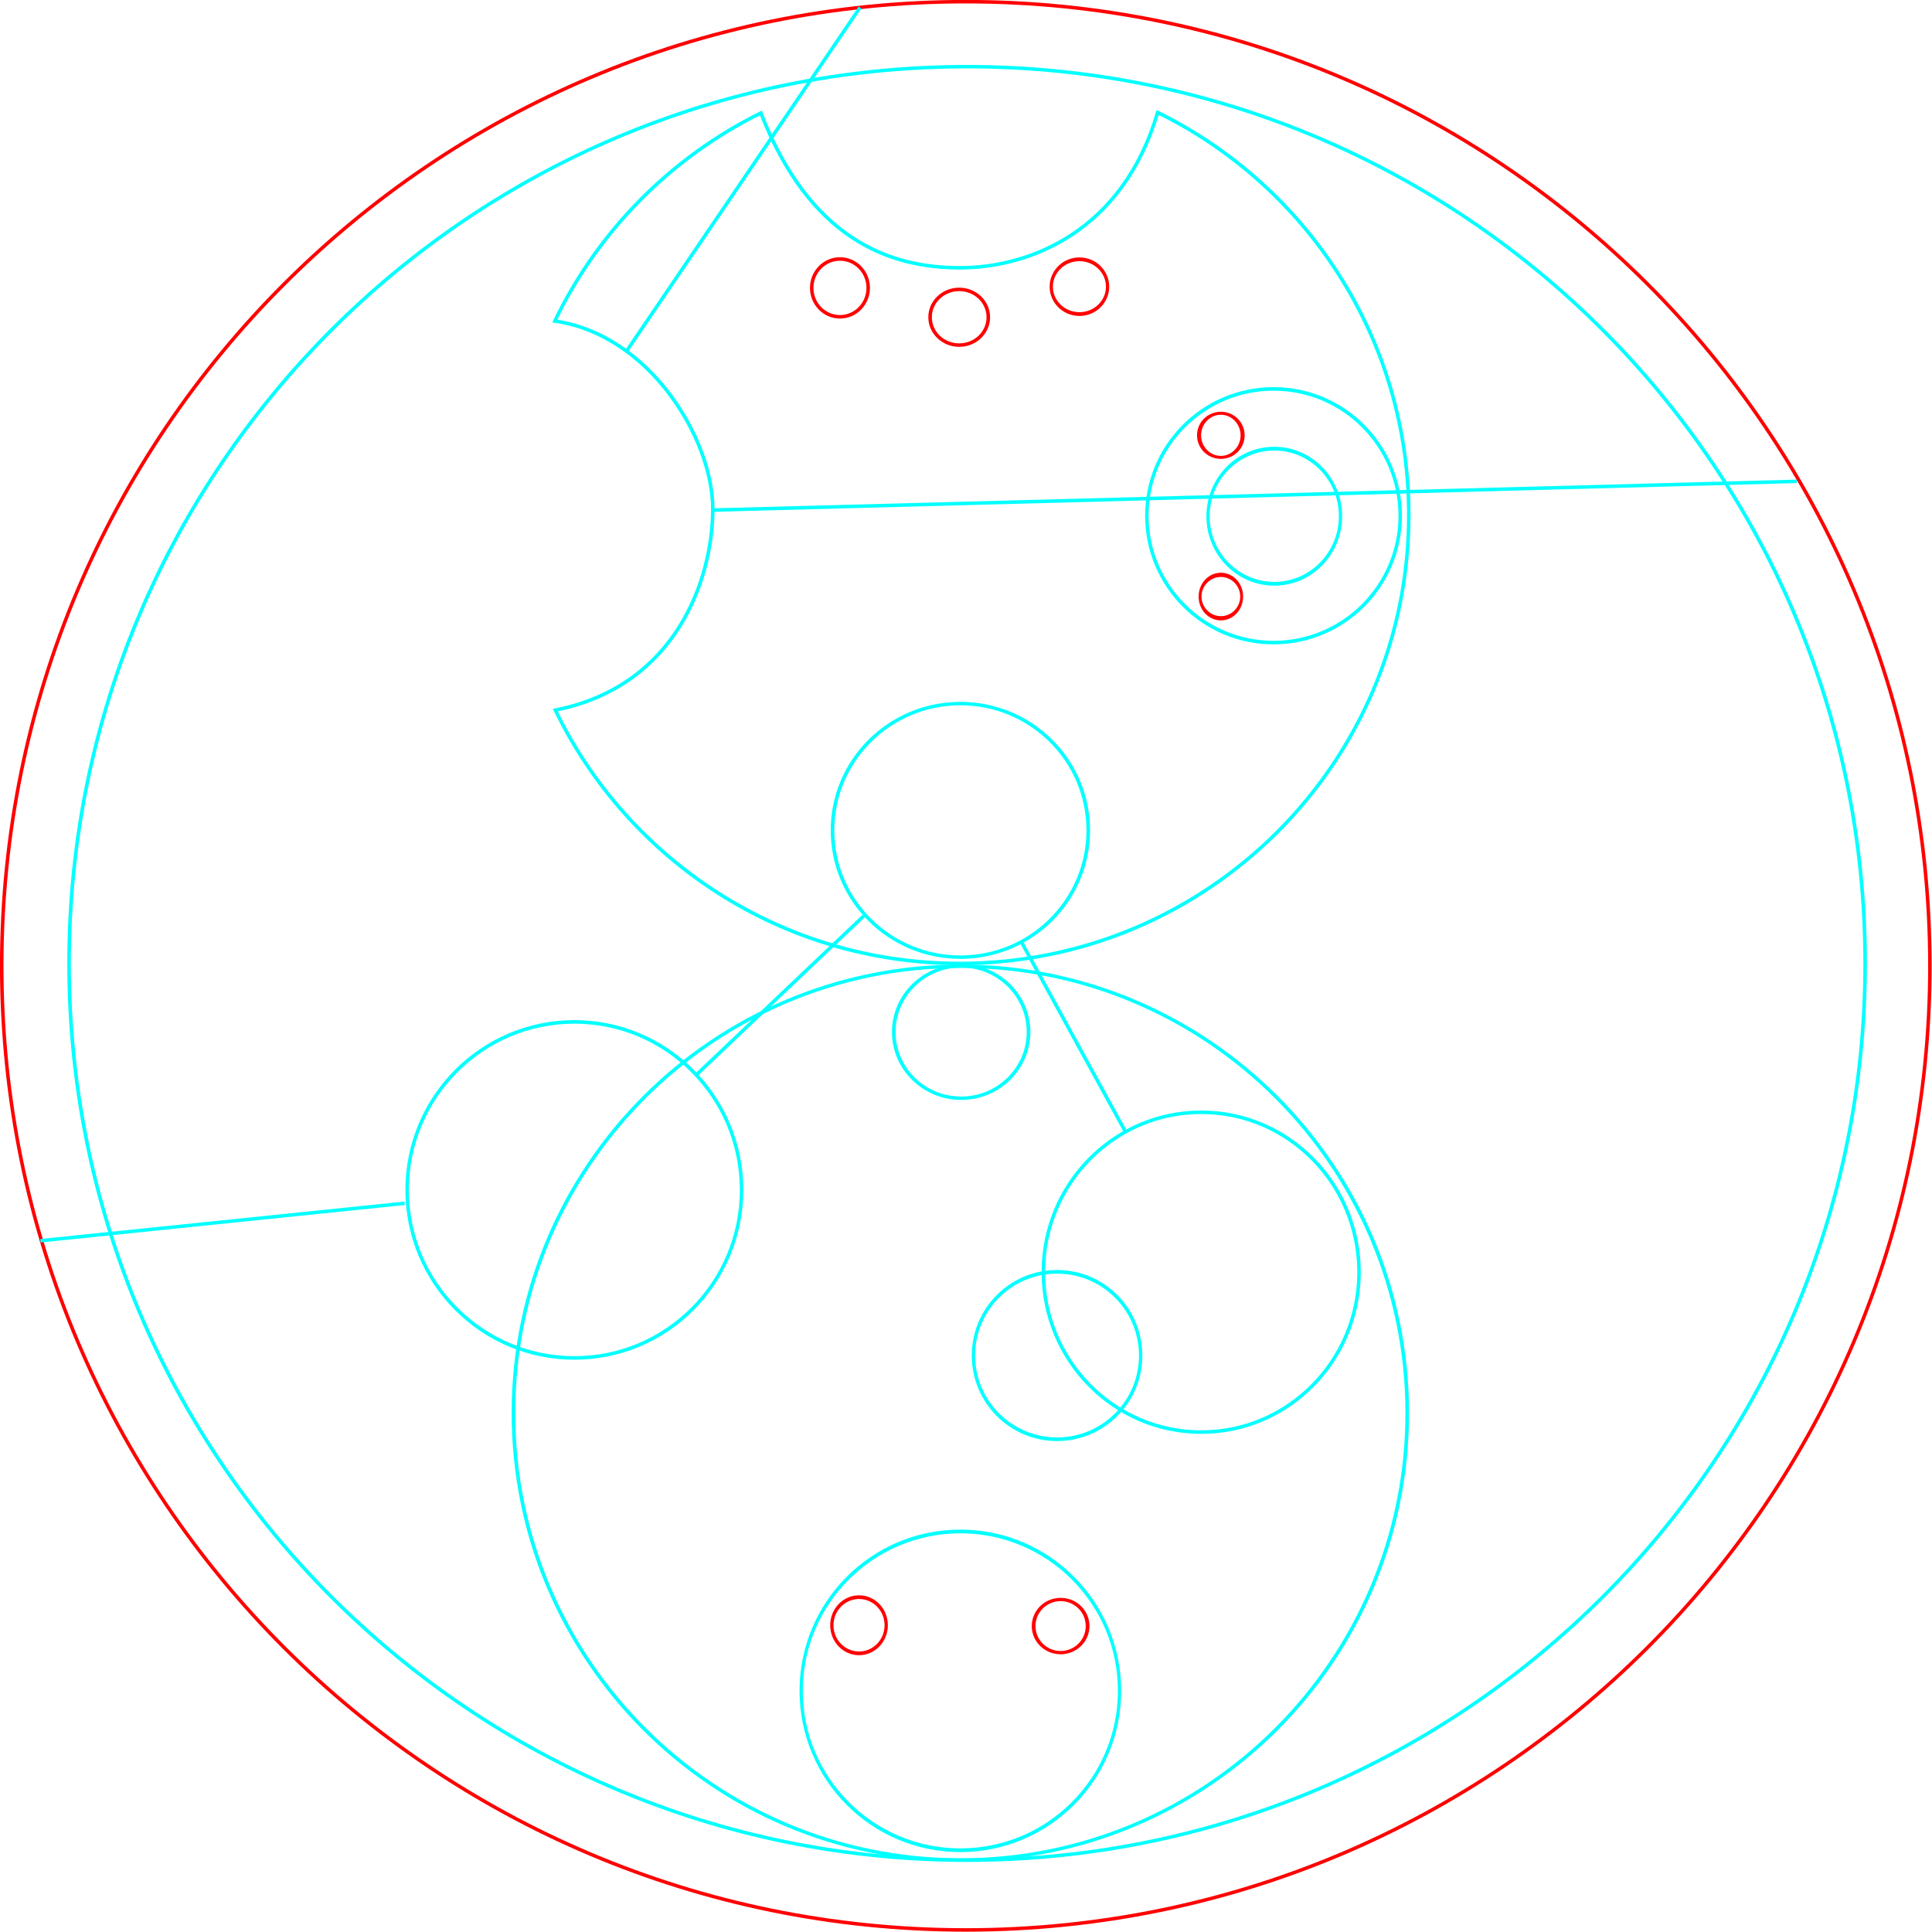 <?xml version="1.0" encoding="UTF-8" standalone="no"?>
<!-- Created with Inkscape (http://www.inkscape.org/) -->

<svg
   xmlns:dc="http://purl.org/dc/elements/1.1/"
   xmlns:cc="http://creativecommons.org/ns#"
   xmlns:rdf="http://www.w3.org/1999/02/22-rdf-syntax-ns#"
   xmlns:svg="http://www.w3.org/2000/svg"
   xmlns="http://www.w3.org/2000/svg"
   xmlns:sodipodi="http://sodipodi.sourceforge.net/DTD/sodipodi-0.dtd"
   xmlns:inkscape="http://www.inkscape.org/namespaces/inkscape"
   width="1800.051"
   height="1799.99"
   id="svg2"
   version="1.1"
   inkscape:version="0.48.3.1 r9886"
   sodipodi:docname="gallifreyan-knoxmakers.svg">
  <defs
     id="defs4" />
  <sodipodi:namedview
     id="base"
     pagecolor="#ffffff"
     bordercolor="#666666"
     borderopacity="1.0"
     inkscape:pageopacity="0.0"
     inkscape:pageshadow="2"
     inkscape:zoom="0.5"
     inkscape:cx="318.18199"
     inkscape:cy="920.07326"
     inkscape:document-units="px"
     inkscape:current-layer="layer1"
     showgrid="false"
     fit-margin-top="0"
     fit-margin-left="0"
     fit-margin-right="0"
     fit-margin-bottom="0"
     inkscape:window-width="1920"
     inkscape:window-height="1034"
     inkscape:window-x="0"
     inkscape:window-y="24"
     inkscape:window-maximized="1" />
  <g
     inkscape:label="Layer 1"
     inkscape:groupmode="layer"
     id="layer1"
     transform="translate(-53.787,1059.282)">
    <path
       style="fill:none;stroke:#00ffff;stroke-width:3.256;stroke-miterlimit:4;stroke-opacity:1;stroke-dasharray:none"
       d="m 1366.35,-579.385 c 0,230.717 -187.311,417.75 -418.371,417.75 -165.843,0 -309.148,-96.352 -376.832,-236.053 112.848,-22.353 146.738,-122.395 146.738,-187.516 0,-64.76 -58.461,-162.153 -147.18,-174.965 40.475,-84.063 108.3,-152.514 191.955,-193.851 45.398,116.699 118.774,144.243 185.319,144.243 66.171,0 151.999,-34.7 184.378,-144.707 138.605,68.057 233.994,210.455 233.994,375.099 z"
       id="path3087"
       inkscape:connector-curvature="0"
       sodipodi:nodetypes="ssccccscs" />
    <path
       sodipodi:type="arc"
       style="fill:none;stroke:#00ffff;stroke-width:0.855;stroke-miterlimit:4;stroke-opacity:1;stroke-dasharray:none"
       id="path3090"
       sodipodi:cx="350.53571"
       sodipodi:cy="594.86218"
       sodipodi:rx="105.89286"
       sodipodi:ry="112.85714"
       d="m 456.429,594.862 c 0,62.329 -47.41,112.857 -105.893,112.857 -58.483,0 -105.893,-50.528 -105.893,-112.857 0,-62.329 47.41,-112.857 105.893,-112.857 58.483,0 105.893,50.528 105.893,112.857 z"
       transform="matrix(3.932,0,0,3.689,-429.761,-1937.137)" />
    <path
       sodipodi:type="arc"
       style="fill:none;stroke:#00ffff;stroke-width:1.009;stroke-miterlimit:4;stroke-opacity:1;stroke-dasharray:none"
       id="path3092"
       sodipodi:cx="328.92856"
       sodipodi:cy="424.14789"
       sodipodi:rx="36.07143"
       sodipodi:ry="37.5"
       d="m 365,424.148 c 0,20.711 -16.15,37.5 -36.071,37.5 -19.922,0 -36.071,-16.789 -36.071,-37.5 0,-20.711 16.15,-37.5 36.071,-37.5 19.922,0 36.071,16.789 36.071,37.5 z"
       transform="matrix(3.303,0,0,3.15,-137.869,-1621.694)" />
    <path
       sodipodi:type="arc"
       style="fill:none;stroke:#00ffff;stroke-width:1.034;stroke-miterlimit:4;stroke-opacity:1;stroke-dasharray:none"
       id="path3094"
       sodipodi:cx="417.67856"
       sodipodi:cy="335.75504"
       sodipodi:rx="38.035713"
       sodipodi:ry="36.964287"
       d="m 455.714,335.755 c 0,20.415 -17.029,36.964 -38.036,36.964 -21.007,0 -38.036,-16.549 -38.036,-36.964 0,-20.415 17.029,-36.964 38.036,-36.964 21.007,0 38.036,16.549 38.036,36.964 z"
       transform="matrix(3.103,0,0,3.197,-55.7,-1652.17)" />
    <path
       sodipodi:type="arc"
       style="fill:none;stroke:#00ffff;stroke-width:1.004;stroke-miterlimit:4;stroke-opacity:1;stroke-dasharray:none"
       id="path3096"
       sodipodi:cx="332.32144"
       sodipodi:cy="484.14789"
       sodipodi:rx="18.75"
       sodipodi:ry="19.642857"
       d="m 351.071,484.148 c 0,10.848 -8.395,19.643 -18.75,19.643 -10.355,0 -18.75,-8.794 -18.75,-19.643 0,-10.848 8.395,-19.643 18.75,-19.643 10.355,0 18.75,8.794 18.75,19.643 z"
       transform="matrix(3.348,0,0,3.14,-163.315,-1617.961)" />
    <path
       sodipodi:type="arc"
       style="fill:none;stroke:#00ffff;stroke-width:1.035;stroke-miterlimit:4;stroke-opacity:1;stroke-dasharray:none"
       id="path3098"
       sodipodi:cx="214.46428"
       sodipodi:cy="516.82648"
       sodipodi:rx="50.17857"
       sodipodi:ry="49.107143"
       d="m 264.643,516.826 c 0,27.121 -22.466,49.107 -50.179,49.107 -27.713,0 -50.179,-21.986 -50.179,-49.107 0,-27.121 22.466,-49.107 50.179,-49.107 27.713,0 50.179,21.986 50.179,49.107 z"
       transform="matrix(3.105,0,0,3.188,-76.995,-1598.26)" />
    <path
       sodipodi:type="arc"
       style="fill:none;stroke:#00ffff;stroke-width:1.075;stroke-miterlimit:4;stroke-opacity:1;stroke-dasharray:none"
       id="path3100"
       sodipodi:cx="417.67856"
       sodipodi:cy="333.43362"
       sodipodi:rx="21.964285"
       sodipodi:ry="19.285715"
       d="m 439.643,333.434 c 0,10.651 -9.834,19.286 -21.964,19.286 -12.131,0 -21.964,-8.635 -21.964,-19.286 0,-10.651 9.834,-19.286 21.964,-19.286 12.131,0 21.964,8.635 21.964,19.286 z"
       transform="matrix(2.81,0,0,3.264,67.346,-1666.65)" />
    <path
       sodipodi:type="arc"
       style="fill:none;stroke:#00ffff;stroke-width:1.019;stroke-miterlimit:4;stroke-opacity:1;stroke-dasharray:none"
       id="path3102"
       sodipodi:cx="396.78571"
       sodipodi:cy="551.11218"
       sodipodi:rx="46.07143"
       sodipodi:ry="46.607143"
       d="m 442.857,551.112 c 0,25.74 -20.627,46.607 -46.071,46.607 -25.445,0 -46.071,-20.867 -46.071,-46.607 0,-25.74 20.627,-46.607 46.071,-46.607 25.445,0 46.071,20.867 46.071,46.607 z"
       transform="matrix(3.192,0,0,3.197,-93.589,-1635.882)" />
    <path
       sodipodi:type="arc"
       style="fill:none;stroke:#00ffff;stroke-width:1.017;stroke-miterlimit:4;stroke-opacity:1;stroke-dasharray:none"
       id="path3104"
       sodipodi:cx="354.28571"
       sodipodi:cy="576.4693"
       sodipodi:rx="25.357143"
       sodipodi:ry="23.392857"
       d="m 379.643,576.469 c 0,12.92 -11.353,23.393 -25.357,23.393 -14.004,0 -25.357,-10.473 -25.357,-23.393 0,-12.92 11.353,-23.393 25.357,-23.393 14.004,0 25.357,10.473 25.357,23.393 z"
       transform="matrix(3.072,0,0,3.334,-49.715,-1718.276)" />
    <path
       sodipodi:type="arc"
       style="fill:none;stroke:#00ffff;stroke-width:1.091;stroke-miterlimit:4;stroke-opacity:1;stroke-dasharray:none"
       id="path3106"
       sodipodi:cx="326.42856"
       sodipodi:cy="670.57648"
       sodipodi:rx="52.857143"
       sodipodi:ry="46.785713"
       d="m 379.286,670.576 c 0,25.839 -23.665,46.786 -52.857,46.786 -29.192,0 -52.857,-20.947 -52.857,-46.786 0,-25.839 23.665,-46.786 52.857,-46.786 29.192,0 52.857,20.947 52.857,46.786 z"
       transform="matrix(2.806,0,0,3.174,32.601,-1612.324)" />
    <path
       sodipodi:type="arc"
       style="fill:none;stroke:#ff0000;stroke-width:1.147;stroke-miterlimit:4;stroke-opacity:1;stroke-dasharray:none"
       id="path3108"
       sodipodi:cx="294.28571"
       sodipodi:cy="269.32648"
       sodipodi:rx="9.2857141"
       sodipodi:ry="9.4642859"
       d="m 303.571,269.326 c 0,5.227 -4.157,9.464 -9.286,9.464 -5.128,0 -9.286,-4.237 -9.286,-9.464 0,-5.227 4.157,-9.464 9.286,-9.464 5.128,0 9.286,4.237 9.286,9.464 z"
       transform="matrix(2.834,0,0,2.846,2.379,-1557.557)" />
    <path
       sodipodi:type="arc"
       style="fill:none;stroke:#ff0000;stroke-width:1.085;stroke-miterlimit:4;stroke-opacity:1;stroke-dasharray:none"
       id="path3110"
       sodipodi:cx="328.57144"
       sodipodi:cy="278.96933"
       sodipodi:rx="8.9285717"
       sodipodi:ry="8.75"
       d="m 337.5,278.969 c 0,4.832 -3.997,8.75 -8.929,8.75 -4.931,0 -8.929,-3.918 -8.929,-8.75 0,-4.832 3.997,-8.75 8.929,-8.75 4.931,0 8.929,3.918 8.929,8.75 z"
       transform="matrix(3.038,0,0,2.967,-50.722,-1591.404)" />
    <path
       sodipodi:type="arc"
       style="fill:none;stroke:#ff0000;stroke-width:1.03;stroke-miterlimit:4;stroke-opacity:1;stroke-dasharray:none"
       id="path3112"
       sodipodi:cx="362.5"
       sodipodi:cy="270.57648"
       sodipodi:rx="8.9285717"
       sodipodi:ry="7.5"
       d="m 371.429,270.576 c 0,4.142 -3.997,7.5 -8.929,7.5 -4.931,0 -8.929,-3.358 -8.929,-7.5 0,-4.142 3.997,-7.5 8.929,-7.5 4.931,0 8.929,3.358 8.929,7.5 z"
       transform="matrix(2.937,0,0,3.402,-5.171,-1712.68)" />
    <path
       sodipodi:type="arc"
       style="fill:none;stroke:#ff0000;stroke-width:0.97;stroke-miterlimit:4;stroke-opacity:1;stroke-dasharray:none"
       id="path3114"
       sodipodi:cx="403.75"
       sodipodi:cy="313.07648"
       sodipodi:rx="5.1785712"
       sodipodi:ry="7.1428571"
       d="m 408.929,313.076 c 0,3.945 -2.319,7.143 -5.179,7.143 -2.86,0 -5.179,-3.198 -5.179,-7.143 0,-3.945 2.319,-7.143 5.179,-7.143 2.86,0 5.179,3.198 5.179,7.143 z"
       transform="matrix(3.919,0,0,2.877,-391.047,-1554.413)" />
    <path
       sodipodi:type="arc"
       style="fill:none;stroke:#ff0000;stroke-width:1.144;stroke-miterlimit:4;stroke-opacity:1;stroke-dasharray:none"
       id="path3116"
       sodipodi:cx="402.5"
       sodipodi:cy="358.61218"
       sodipodi:rx="8.2142859"
       sodipodi:ry="5.8928571"
       d="m 410.714,358.612 c 0,3.255 -3.678,5.893 -8.214,5.893 -4.537,0 -8.214,-2.638 -8.214,-5.893 0,-3.255 3.678,-5.893 8.214,-5.893 4.537,0 8.214,2.638 8.214,5.893 z"
       transform="matrix(2.359,0,0,3.433,241.772,-1734.571)" />
    <path
       sodipodi:type="arc"
       style="fill:none;stroke:#ff0000;stroke-width:1.052;stroke-miterlimit:4;stroke-opacity:1;stroke-dasharray:none"
       id="path3118"
       sodipodi:cx="358.09909"
       sodipodi:cy="653.60449"
       sodipodi:rx="7.5761442"
       sodipodi:ry="8.586297"
       d="m 365.675,653.604 c 0,4.742 -3.392,8.586 -7.576,8.586 -4.184,0 -7.576,-3.844 -7.576,-8.586 0,-4.742 3.392,-8.586 7.576,-8.586 4.184,0 7.576,3.844 7.576,8.586 z"
       transform="matrix(3.319,0,0,2.884,-146.556,-1429.269)" />
    <path
       sodipodi:type="arc"
       style="fill:none;stroke:#ff0000;stroke-width:0.917;stroke-miterlimit:4;stroke-opacity:1;stroke-dasharray:none"
       id="path3120"
       sodipodi:cx="300.01532"
       sodipodi:cy="652.97314"
       sodipodi:rx="7.5761442"
       sodipodi:ry="6.9447989"
       d="m 307.591,652.973 c 0,3.836 -3.392,6.945 -7.576,6.945 -4.184,0 -7.576,-3.109 -7.576,-6.945 0,-3.836 3.392,-6.945 7.576,-6.945 4.184,0 7.576,3.109 7.576,6.945 z"
       transform="matrix(3.343,0,0,3.77,-148.797,-2006.738)" />
    <path
       sodipodi:type="arc"
       style="fill:none;stroke:#00ffff;stroke-width:1.004;stroke-miterlimit:4;stroke-opacity:1;stroke-dasharray:none"
       id="path3122"
       sodipodi:cx="331.42856"
       sodipodi:cy="464.50504"
       sodipodi:rx="252.85715"
       sodipodi:ry="261.42856"
       d="m 584.286,464.505 c 0,144.383 -113.208,261.429 -252.857,261.429 -139.649,0 -252.857,-117.046 -252.857,-261.429 0,-144.383 113.208,-261.429 252.857,-261.429 139.649,0 252.857,117.046 252.857,261.429 z"
       transform="matrix(3.309,0,0,3.196,-141.858,-1646.209)" />
    <path
       sodipodi:type="arc"
       style="fill:none;stroke:#ff0000;stroke-width:0.992;stroke-miterlimit:4;stroke-opacity:1;stroke-dasharray:none"
       id="path3124"
       sodipodi:cx="333.57144"
       sodipodi:cy="465.21933"
       sodipodi:rx="272.85715"
       sodipodi:ry="274.28571"
       d="m 606.429,465.219 c 0,151.484 -122.162,274.286 -272.857,274.286 -150.695,0 -272.857,-122.802 -272.857,-274.286 0,-151.484 122.162,-274.286 272.857,-274.286 150.695,0 272.857,122.802 272.857,274.286 z"
       transform="matrix(3.292,0,0,3.275,-144.481,-1683.025)" />
    <path
       style="fill:none;stroke:#00ffff;stroke-width:3.256;stroke-linecap:butt;stroke-linejoin:miter;stroke-miterlimit:4;stroke-opacity:1;stroke-dasharray:none"
       d="M 638.096,-732.993 855.052,-1052.266"
       id="path3126"
       inkscape:connector-curvature="0" />
    <path
       style="fill:none;stroke:#00ffff;stroke-width:3.256;stroke-linecap:butt;stroke-linejoin:miter;stroke-miterlimit:4;stroke-opacity:1;stroke-dasharray:none"
       d="M 717.862,-584.04 1727.819,-610.805"
       id="path3896"
       inkscape:connector-curvature="0" />
    <path
       style="fill:none;stroke:#00ffff;stroke-width:3.256;stroke-linecap:butt;stroke-linejoin:miter;stroke-miterlimit:4;stroke-opacity:1;stroke-dasharray:none"
       d="m 1004.927,-182.559 97.625,178.048"
       id="path3898"
       inkscape:connector-curvature="0" />
    <path
       style="fill:none;stroke:#00ffff;stroke-width:3.256;stroke-linecap:butt;stroke-linejoin:miter;stroke-miterlimit:4;stroke-opacity:1;stroke-dasharray:none"
       d="M 858.489,-205.834 702.753,-58.042"
       id="path3900"
       inkscape:connector-curvature="0" />
    <path
       style="fill:none;stroke:#00ffff;stroke-width:3.256;stroke-linecap:butt;stroke-linejoin:miter;stroke-miterlimit:4;stroke-opacity:1;stroke-dasharray:none"
       d="M 91.433,96.732 430.797,61.82"
       id="path3902"
       inkscape:connector-curvature="0" />
  </g>
</svg>
